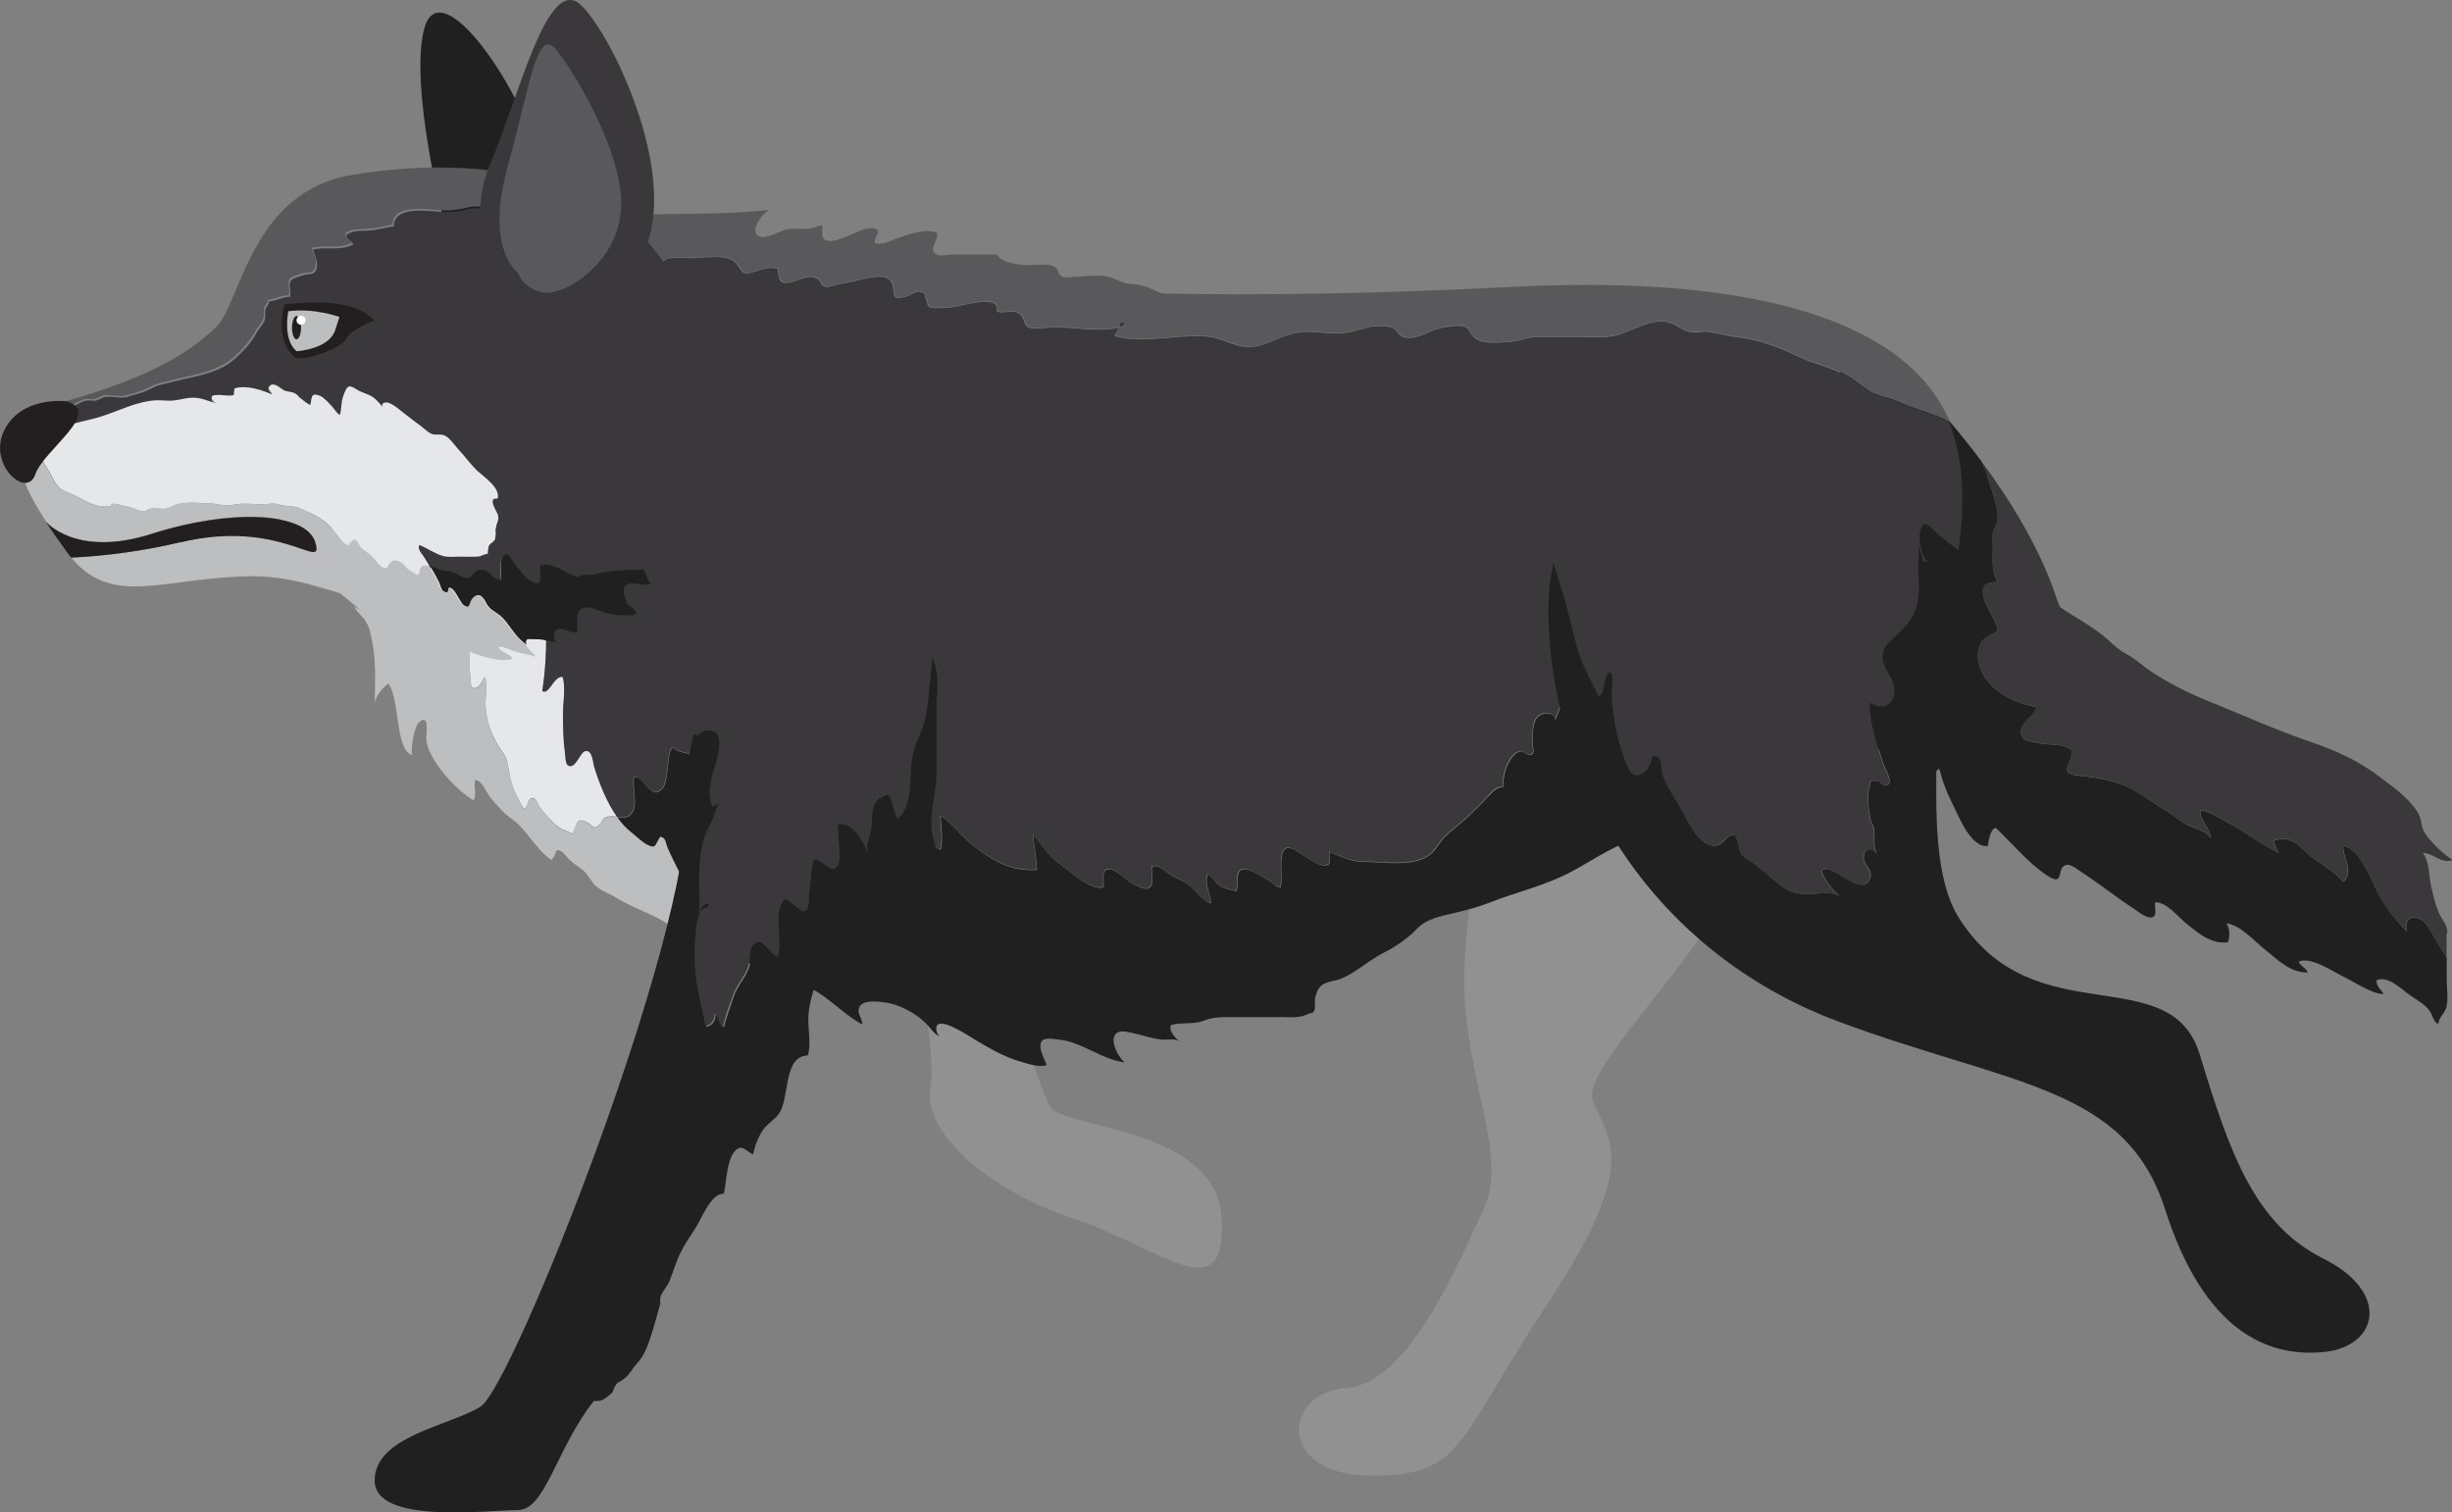 <?xml version="1.0" encoding="UTF-8"?>
<svg id="Layer_2" data-name="Layer 2" xmlns="http://www.w3.org/2000/svg" viewBox="0 0 102.87 63.47">
  <rect x="0" y="0" width="102.87" height="63.47" fill="#808080" stroke="none"/>
  <defs>
    <style>
      .cls-1 {
        fill: #3a383b;
      }

      .cls-1, .cls-2, .cls-3, .cls-4, .cls-5, .cls-6, .cls-7, .cls-8 {
        stroke-width: 0px;
      }

      .cls-2 {
        fill: #919191;
      }

      .cls-3 {
        fill: #212021;
      }

      .cls-4 {
        fill: #e6e7e8;
      }

      .cls-5 {
        fill: #59585a;
      }

      .cls-6 {
        fill: #fff;
      }

      .cls-7 {
        fill: #231f20;
      }

      .cls-8 {
        fill: #bcbec0;
      }
    </style>
  </defs>
  <g id="_100" data-name="100">
    <g>
      <path class="cls-2" d="m36.79,31.49s2.67,12.2,2.25,14.06c-.41,1.86,2.28,4.35,6,5.59s6.42,3.93,6.21,0c-.21-3.93-6.79-3.73-7.23-4.76-.43-1.03-2.5-5.38-.64-12.21,1.86-6.83-9.06-10.53-6.6-2.68Z"/>
      <path class="cls-2" d="m63.09,30.44s-1.66,6.75-1.66,10.73,1.86,7.35.83,9.53c-1.03,2.18-3.1,7.35-5.79,7.55-2.69.2-2.9,3.67,1.03,3.67s3.51-1.29,7.45-7.25,2.49-6.86,1.87-8.49c-.62-1.64,7.04-7.99,7.66-13.55.62-5.56-7.66-12.71-11.38-2.18Z"/>
      <path class="cls-3" d="m102.61,42.32c-.08.25-.29.37-.31.64-.19-.02-.25-.37-.36-.53-.19-.27-.49-.44-.77-.62-.37-.25-.95-.88-1.46-.68-.04.25.2.41.29.58-.46.02-1.2-.49-1.6-.68-.39-.18-1.47-.93-1.96-.67.07.18.3.25.38.45-.74.01-1.23-.51-1.77-.94-.41-.32-1.08-1.08-1.65-1.12.16.19.15.57.07.79-.71.1-1.29-.41-1.82-.85-.33-.28-.75-.82-1.23-.83-.04.15.06.47-.04.58-.2.22-.72-.21-.86-.31-.75-.48-1.44-1.05-2.19-1.53-.12-.08-.41-.31-.58-.31-.55.03-.05.99-.88.44-.81-.54-1.45-1.34-2.14-1.99-.24.05-.3.54-.33.76-.73.1-1.26-1.33-1.52-1.84-.23-.45-.4-.91-.52-1.4-.15.05-.65.69-.56.89-.59-.7-.91-1.76-1.14-2.62-.18-.68-.4-1.63-.29-2.37.04-.28.17-.53.18-.81.01-.25-.09-.5.15-.69.52-.75.71-1.03.78-1.39,0-.05.02-.09.02-.14-.06-.44-.11-.89-.15-1.33-.43-5.1-6.93-11.33,0-7.7,0,0,1.33,1.31,2.78,3.26.09.2.19.4.22.52.16.57.51,1.41.46,1.97-.01.14-.17.32-.2.52-.03.2,0,.43,0,.63,0,.5-.07.99.19,1.41-.53.08-.7.1-.56.71.1.45.55.92.56,1.36-.31.19-.54.22-.71.55-.2.4-.1.88.1,1.26.43.79,1.44,1.25,2.26,1.38-.05.38-.93.76-.59,1.3.09.15.52.17.71.22.39.09,1.05,0,1.35.3.05.54-.61.95.2,1.05.66.08,1.15.12,1.82.35.73.25,1.3.76,1.95,1.14.28.16.5.37.77.53.37.22.79.23,1.08.6,0-.4-.46-.72-.43-1.15.29-.03.83.34,1.09.47.76.39,1.44.94,2.2,1.31-.08-.16-.19-.36-.19-.53.58-.13.86.02,1.27.43.49.5,1.2.78,1.63,1.33.48-.46-.03-1.02,0-1.53.7.14,1.16,1.39,1.42,1.92.29.58.78,1.22,1.25,1.68-.08-.39.04-.71.51-.54.31.11.56.64.72.92.14.25.29.49.44.71,0,.32,0,.65,0,.97,0,.37.08.82-.03,1.18Z"/>
      <path class="cls-1" d="m102.64,39.17c.01.33.01.66,0,1-.16-.22-.3-.45-.44-.71-.16-.28-.41-.8-.72-.92-.47-.17-.59.15-.51.54-.47-.45-.96-1.09-1.25-1.68-.26-.53-.72-1.77-1.42-1.92-.04.51.47,1.07,0,1.53-.43-.55-1.14-.84-1.63-1.33-.41-.41-.68-.56-1.27-.43,0,.18.11.38.19.53-.77-.37-1.45-.92-2.2-1.31-.26-.13-.8-.51-1.09-.47-.04.44.43.76.43,1.15-.29-.37-.71-.38-1.08-.6-.27-.16-.5-.37-.77-.53-.65-.38-1.23-.88-1.95-1.14-.67-.23-1.16-.27-1.82-.35-.81-.1-.15-.51-.2-1.05-.31-.29-.96-.2-1.35-.3-.19-.05-.62-.07-.71-.22-.34-.54.54-.91.59-1.3-.83-.13-1.83-.58-2.26-1.38-.21-.38-.31-.86-.1-1.26.17-.33.41-.36.71-.55,0-.44-.45-.91-.56-1.36-.14-.61.02-.63.56-.71-.25-.41-.19-.9-.19-1.41,0-.2-.03-.43,0-.63.03-.2.19-.38.2-.52.05-.55-.29-1.4-.46-1.97-.03-.11-.13-.31-.22-.52,1.18,1.59,2.44,3.6,3.13,5.67.05.16.11.31.18.46.58.4,1.22.73,1.77,1.17.38.3.59.57,1.02.8.4.22.7.52,1.07.76.69.45,1.45.84,2.21,1.15,1.53.62,3.01,1.29,4.57,1.82.93.32,1.89.76,2.68,1.36.62.47,1.26.89,1.68,1.55.21.33.1.61.34.93.3.4.71.8,1.13,1.07-.47.18-.81-.29-1.26-.3.14.16.24.52.26.73.03.34.07.59.15.91.08.33.15.64.31.96.16.32.3.4.32.75Z"/>
      <path class="cls-4" d="m25.92,34.27c-.14-.01-.29-.04-.42,0-.27.06-.19.19-.34.33-.26.24-.25.07-.51-.08-.54-.3-.42.18-.65.47-.18-.13-.35-.13-.54-.27-.29-.21-.6-.56-.82-.85-.09-.11-.15-.46-.36-.37-.17.07-.1.38-.3.44-.28-.46-.49-.86-.59-1.39-.08-.41-.08-.68-.32-1.01-.42-.62-.67-1.18-.7-1.96-.01-.39.08-.81-.02-1.17-.17.18-.22.55-.57.44-.16-.99-.02-2.11-.02-3.12l-1.71-.62c.19-.13.39-.24.6-.33-.3-.04-.53-.29-.83-.37-.3-.08-.62-.16-.93-.22-.62-.13-1.38-.01-2.02-.01-.14,0-.27,0-.41,0-.09-.21-.18-.39-.28-.53-.24-.32-.3-.2-.32-.68,0-.26-.04-.44.13-.65-.34-.84-.56-1.63-.67-2.38.53-.39,1.12-.68,1.75-.74.87-.08,1.51.05,2.3.38.45.19,1.01.31,1.42.57.3.19.54.49.8.72.42.37.85.71,1.24,1.12.17.19.37.4.5.61.13.21.16.57,1.05,1.56,0-.03,0-.06,0-.09.31.23.42,1,.46,1.35.14,1.12.09,2.43-.08,3.54.27.2.48-.65.85-.59.14.41.02,1.07.02,1.5,0,.56,0,1.11.08,1.66.01.09.02.47.11.54.32.24.54-.56.75-.59.31-.04.32.5.37.68.22.69.52,1.48.96,2.09Z"/>
      <path class="cls-8" d="m29.54,39.49c-.5-.19-1-.38-1.44-.67-.72-.47-1.54-.71-2.27-1.16-.24-.15-.54-.25-.76-.42-.26-.19-.36-.52-.62-.73-.2-.16-.39-.26-.58-.45-.13-.13-.3-.42-.51-.38-.08.14-.11.29-.22.41-.67-.44-1.01-1.25-1.64-1.7-.36-.25-.66-.6-.94-.94-.15-.19-.36-.74-.62-.71-.09.26.08.65-.08.84-.71-.41-1.94-1.71-1.98-2.6,0-.17.15-1.08-.3-.67-.19.17-.36,1.07-.29,1.37-.72-.2-.51-2.34-.99-2.99-.18.08-.54.52-.58.79.02-.88.06-1.77-.12-2.63-.05-.23-.08-.43-.18-.64-.14-.31-.42-.48-.58-.76.07.05.18.09.26.14-.28-.43-.46-.96-.64-1.39.13,0,.27,0,.41,0,.64,0,1.4-.11,2.02.01.31.06.63.14.93.22.3.08.52.34.83.37-.21.09-.41.2-.6.33l1.71.62c0,1.01-.14,2.13.02,3.12.35.11.4-.25.57-.44.1.37,0,.79.02,1.17.02.77.27,1.34.7,1.96.23.34.24.6.32,1.01.1.53.32.93.59,1.39.2-.06.13-.37.3-.44.21-.09.27.26.36.37.22.28.53.63.82.85.19.14.36.14.54.27.23-.29.11-.78.65-.47.26.15.25.32.51.08.16-.14.07-.27.34-.33.13-.03.28-.01.42,0,.17.24.37.46.59.63.21.17.42.38.66.51.38.19.31-.02.54-.34.25.05.22.25.3.44.31.72.71,1.37.98,2.11.24.65.42,1.26.54,1.87Z"/>
      <path class="cls-3" d="m82.17,23.09c-.36,2.37-1.3,4.83-2.79,6.53-.01.08-.02.16-.03.24-.02.36-.16.68-.23,1.01-.09.39-.2.57-.55.78-.51.31-.7.74-.79,1.34-.35-.24-.91-.18-1.15.12-.3.38-.34.87-.4,1.33-.29.1-.51-.11-.76-.21-.32-.13-.72-.23-1.06-.25-.43-.02-.8.29-.82.75-.36.1-.84.02-1.22.02-.35,0-.6.04-.93.12-.34.09-.74.03-1.09.04-.45,0-.96.08-1.39.19-1.1.27-2,.92-2.98,1.45-1.11.61-2.3.86-3.47,1.32-.67.26-1.19.37-1.87.53-.41.1-.88.24-1.18.56-.37.39-.87.75-1.37,1-.47.24-.85.54-1.28.82-.21.13-.5.3-.74.35-.51.11-.78.17-.9.78-.02.13.02.36-.02.47-.08.19-.11.09-.29.18-.36.18-.76.12-1.19.12-.72,0-1.43,0-2.15,0-.39,0-.67.02-1.04.16-.43.16-.88.05-1.35.17-.12.26.19.56.38.71-.22-.16-.46-.08-.71-.09-.45-.03-.88-.2-1.32-.29-.26-.05-.59-.14-.72.12-.16.32.18.92.42,1.12-.98-.12-1.75-.84-2.72-.95-.36-.04-.84-.16-.81.3.01.23.18.54.26.76-.28.13-.82-.06-1.09-.14-.67-.18-1.3-.56-1.9-.91-.18-.1-1.34-.91-1.6-.62-.1.11,0,.39.09.47-.27-.14-.38-.37-.59-.57-.41-.4-1.09-.77-1.66-.85-.29-.04-.94-.13-1.1.18-.14.27.13.49.12.74-.74-.38-1.34-1.08-2.1-1.48-.24-.13-.9-.47-.87.08-.6-.27-1.1-.67-1.65-1.09-.6-.46-1.33-.71-2.04-.97-.12-.61-.3-1.22-.54-1.87-.27-.74-.68-1.39-.98-2.11-.08-.19-.05-.39-.3-.44-.23.33-.16.53-.54.34-.25-.13-.45-.35-.66-.51-.22-.17-.42-.39-.59-.63.18.02.37.03.53-.1.39-.32.06-1.15.17-1.61.46-.02.68,1.05,1.19.49.28-.31.16-1.63.44-1.71.2.19.56.22.81.3.15.05.41.23.57.15.26-.12.44-.9.63-1.11.59-.67,1.16-1.25,2.11-1.03.34.08.69.21,1.04.1,0-.14.07-.54.3-.43.14.07.22.48.28.61.24.55.56,1.59,1.12,1.85.12-.36.09-.7.35-1.02.33.04.68,1.93,1.05,1.79.05-.27.04-.48.19-.72-.05.27.07.43.11.69.04.24,0,.46.07.7.15.55.92,1.48,1.34,1.81.4.32.85.32,1.25.6.12-.39.02-1.03,0-1.44.48.31.82.8,1.26,1.16.84.7,1.68,1.19,2.79,1.12-.03-.5-.12-1-.17-1.5.36.42.61.87,1.08,1.21.37.26,1.42,1.24,1.88,1,.04-.25-.13-.75.23-.74.28,0,.74.47.99.6.15.08.48.27.66.2.29-.11.1-.64.16-.91.28-.12.57.23.81.37.24.14.5.22.73.39.19.14.62.74.93.77-.02-.37-.3-.85-.13-1.22.22.15.35.44.6.55.17.08.42.12.6.17.11-.37-.12-1.05.47-.9.26.06.66.32.88.45.15.08.32.33.5.29.15-.58-.31-2.2.77-1.47.25.17.75.53,1.06.55.37.02.16-.33.23-.57.53.22.86.42,1.46.42.81,0,2.04.23,2.73-.29.25-.19.4-.51.61-.73.26-.27.59-.51.87-.76.36-.32.69-.66,1.02-1.01.18-.19.3-.34.58-.35,0-.46.14-1.06.5-1.38.39-.34.47.19.73-.01.09-.07.02-.31.02-.39,0-.3-.04-.83.15-1.1.17-.25.75-.35.79.08.68-1.72,1.29-3.76,3.1-4.62,0,0,.34-.09.37-.1.39-.12.67-.28,1.02-.51.78-.49,1.57-.93,2.52-.75.18.03.27.1.48.11.53.04,1.01.13,1.51.33.35.14,1.35.36,1.67.12.07-.06.15-.33.2-.41.01-.02.17-.25.17-.26.38-.3,1.06.06,1.52.05.19-.33.06-.74.44-.73.32,0,.84.57,1.11.71.09-.22.03-.62,0-.85.29.28,1.13.15,1.56.3-.29-.23-.46-1.06-.31-1.41.1-.22.08-.24.32-.14.26.25.54.49.82.72.15.11.29.21.44.32Z"/>
      <g>
        <path class="cls-1" d="m47.18,13.65c-.07.03-.15.05-.23.07.03-.06.05-.13.05-.2.12-.04.17,0,.17.13Z"/>
        <path class="cls-1" d="m82.17,23.09c-.15-.11-.29-.21-.44-.32-.28-.23-.56-.47-.82-.72-.24-.09-.22-.08-.32.14-.16.35.02,1.18.31,1.41-.43-.15-1.27-.02-1.56-.3.03.24.1.63,0,.85-.27-.15-.79-.71-1.11-.71-.38,0-.26.4-.44.73-.46,0-1.14-.35-1.52-.05,0,0-.16.23-.17.26-.04.08-.12.35-.2.41-.31.24-1.32.01-1.67-.12-.5-.19-.98-.29-1.51-.33-.21-.02-.3-.08-.48-.11-.95-.18-1.73.26-2.52.75-.36.22-.63.38-1.02.51-.03,0-.36.1-.37.1-1.81.86-2.42,2.9-3.1,4.62-.04-.43-.62-.33-.79-.08-.19.27-.14.81-.15,1.1,0,.08.07.33-.02.39-.26.2-.34-.32-.73.01-.37.32-.5.92-.5,1.38-.28,0-.4.15-.58.35-.33.35-.66.69-1.02,1.01-.28.25-.61.49-.87.76-.21.22-.37.54-.61.73-.69.52-1.92.28-2.73.29-.6,0-.92-.2-1.46-.42-.07.25.14.59-.23.57-.3-.01-.8-.37-1.06-.55-1.08-.73-.62.89-.77,1.47-.18.04-.35-.21-.5-.29-.22-.13-.63-.38-.88-.45-.6-.15-.37.53-.47.9-.18-.05-.43-.09-.6-.17-.25-.12-.37-.4-.6-.55-.17.37.11.84.13,1.22-.31-.03-.75-.63-.93-.77-.23-.17-.49-.25-.73-.39-.24-.14-.52-.49-.81-.37-.06.27.13.8-.16.91-.18.07-.51-.12-.66-.2-.25-.13-.71-.59-.99-.6-.35-.01-.19.48-.23.74-.46.24-1.51-.73-1.88-1-.47-.34-.72-.79-1.08-1.21.06.5.14,1,.17,1.5-1.1.07-1.95-.42-2.79-1.12-.44-.36-.78-.85-1.26-1.16.02.41.12,1.05,0,1.44-.4-.28-.85-.29-1.25-.6-.42-.33-1.19-1.26-1.34-1.81-.07-.24-.03-.46-.07-.7-.04-.25-.17-.42-.11-.69-.15.25-.14.45-.19.72-.37.14-.72-1.75-1.05-1.79-.26.31-.23.66-.35,1.02-.56-.26-.88-1.3-1.12-1.85-.06-.13-.14-.55-.28-.61-.23-.11-.3.29-.3.43-.35.11-.7-.02-1.04-.1-.95-.22-1.51.36-2.11,1.03-.19.22-.38.99-.63,1.11-.16.07-.42-.1-.57-.15-.25-.09-.6-.12-.81-.3-.27.08-.16,1.4-.44,1.71-.51.56-.72-.5-1.19-.49-.11.46.22,1.29-.17,1.61-.16.13-.34.12-.53.1-.44-.62-.74-1.4-.96-2.09-.06-.18-.07-.73-.37-.68-.22.03-.43.83-.75.59-.09-.07-.1-.44-.11-.54-.08-.55-.08-1.1-.08-1.66,0-.43.12-1.09-.02-1.5-.36-.06-.57.79-.85.59.17-1.11.22-2.42.08-3.54-.04-.35-.15-1.11-.46-1.35,0,.03,0,.06,0,.09-.89-.99-.92-1.35-1.05-1.56-.13-.22-.33-.43-.5-.61-.38-.41-.82-.75-1.24-1.12-.26-.23-.5-.53-.8-.72-.42-.26-.97-.38-1.42-.57-.8-.33-1.43-.46-2.3-.38-.64.06-1.22.35-1.75.74-.98-6.69,6.62-9.87,10.21-9.98.23,0,.48,0,.75,0,.24.05.54.12.94.21.04.28.57.49.81.58.27.09.56.06.83.17.21.08.37.27.59.26.13,0,.42-.32.58-.37.3-.08.71-.02,1.02-.02.52,0,1.47-.19,1.82.2.31.35.21.54.77.38.36-.1.6-.23,1-.13.05.5.08.7.65.54.29-.08.67-.32.99-.13.23.14.13.34.45.35.08,0,.65-.16.77-.17.55-.06,1.78-.6,1.95.09.11.45-.05.66.6.48.2-.06.4-.27.63-.18.24.09.09.16.19.33.1.18-.03.21.19.32.08.04.72,0,.79,0,.4-.04,2.19-.62,1.97.16.28.11.61-.07.87.05.31.14.23.45.44.6.2.14.87.01,1.09.01.83,0,1.9.22,2.73.02-.05.13-.13.24-.19.35,1.21.36,2.69-.1,3.96.03.57.06,1.03.41,1.62.43.75.02,1.32-.46,2.06-.59.65-.12,1.26.06,1.86.02.45-.03.79-.17,1.23-.27.22-.05.77-.06.97.05.15.08.19.26.32.33.54.27,1.16-.22,1.66-.33.22-.05.8-.15,1.02-.06.24.11.18.25.38.44.35.33,1.01.22,1.46.2.48-.02.79-.22,1.28-.21.54,0,1.07,0,1.61,0,.48,0,.99.05,1.47-.03.74-.13,1.49-.73,2.27-.6.41.07.62.36,1.02.43.21.04.45-.03.66-.02.41.03.8.18,1.21.22.87.09,1.77.4,2.54.78.67.33,1.4.47,2.06.82.36.19.64.47.98.68.38.24.81.26,1.24.46.7.32,1.48.48,2.14.84.58,1.37.7,3.35.39,5.39Z"/>
        <path class="cls-1" d="m15.72,29.57s0-.05,0-.08c0,.03,0,.06,0,.08Z"/>
        <path class="cls-1" d="m25.86,8.51c.08.03.14.08.19.13.02-.04.04-.08.07-.12-.09,0-.17,0-.26-.01Z"/>
      </g>
      <path class="cls-5" d="m81.78,17.7c-.66-.36-1.44-.52-2.14-.84-.43-.2-.85-.22-1.24-.46-.34-.22-.62-.49-.98-.68-.66-.36-1.4-.49-2.06-.82-.76-.38-1.67-.69-2.54-.78-.41-.04-.79-.19-1.21-.22-.21-.02-.45.05-.66.02-.4-.07-.61-.37-1.02-.43-.78-.13-1.53.48-2.27.6-.48.08-.99.03-1.47.03-.54,0-1.07,0-1.61,0-.49,0-.8.19-1.28.21-.45.02-1.11.13-1.46-.2-.2-.19-.14-.33-.38-.44-.22-.1-.79,0-1.02.06-.5.11-1.12.6-1.66.33-.13-.07-.18-.25-.32-.33-.2-.11-.75-.1-.97-.05-.43.1-.77.24-1.23.27-.61.04-1.21-.14-1.86-.02-.74.13-1.31.61-2.06.59-.59-.02-1.04-.37-1.62-.43-1.26-.13-2.74.33-3.96-.03.05-.11.13-.23.19-.35.08-.02.15-.04.23-.07,0-.12-.06-.17-.17-.13,0,.07-.03.14-.05.2-.82.2-1.9-.02-2.73-.02-.22,0-.89.13-1.09-.01-.21-.15-.13-.45-.44-.6-.26-.12-.6.06-.87-.05.22-.78-1.56-.2-1.97-.16-.07,0-.71.05-.79,0-.21-.11-.08-.15-.19-.32-.1-.17.04-.24-.19-.33-.24-.09-.43.12-.63.18-.65.18-.49-.03-.6-.48-.17-.69-1.41-.15-1.95-.09-.11.01-.68.17-.77.17-.32-.01-.22-.21-.45-.35-.32-.2-.7.04-.99.13-.57.16-.6-.04-.65-.54-.4-.1-.64.03-1,.13-.56.16-.46-.03-.77-.38-.34-.38-1.29-.2-1.82-.2-.31,0-.72-.06-1.02.02-.16.04-.44.36-.58.37-.23.01-.39-.17-.59-.26-.27-.11-.56-.08-.83-.17-.25-.08-.77-.29-.81-.58-.39-.09-.7-.16-.94-.21.14,0,.29,0,.44.01.08-.1.15-.2.25-.31.21-.22.37-.21.66-.25,0-.04.02-.08.42-.79.07.07.14.15.24.19.47.22,1.23.16,1.71.15,1.43,0,2.87-.03,4.29-.17-.31.1-.89.9-.45,1.11.29.14.9-.25,1.18-.3.34-.06.69.03,1.02-.04.15-.03.29-.12.44-.12.06.25-.09.51.16.62.24.11.64-.07.86-.15.28-.1.81-.41,1.11-.35.46.1.05.3.08.61.28.12.64-.08.89-.17.51-.17,1.19-.46,1.72-.25.1.31-.42.72,0,.92.14.07.56-.01.7-.01.48,0,.96,0,1.44,0,.63-.01.26.02.6.22.2.12.52.17.77.21.41.08,1.17-.13,1.47.12.15.12.08.31.3.39.13.05.42-.01.55-.01.44,0,.97-.1,1.39.01.32.09.56.29.94.3.5.02.71.16,1.16.35.04.02.08.04.13.05,3.78.07,8.64.03,14.65-.28,10.49-.54,16.61,1.55,18.36,5.59,0,.02.01.03.02.05Z"/>
      <path class="cls-3" d="m97.45,56.74c-2.28.21-4.97-.83-6.62-6-1.66-5.17-6.42-5.17-13.67-7.86-7.26-2.69-11.99-9.31-12.2-16.97-.02-.87.06-1.64.22-2.33.13.35.22.76.28.93.31.89.48,1.78.73,2.68.21.74.58,1.36.9,2.04.3-.15.17-.93.51-1.03.14.32.01.71.04,1.06.05.81.23,1.82.52,2.57.17.45.33.93.82.59.19-.14.34-.46.37-.69.47-.04.31.44.41.75.16.52.56,1.07.82,1.55.25.45.77,1.57,1.44,1.45.31-.06.45-.5.77-.44.18.26.14.57.28.81.12.14.27.25.45.33.39.3.77.62,1.14.94.54.41.85.4,1.48.38.36-.01.78-.08,1.08.12-.3-.19-.71-.77-.8-1.08.48-.37,1.65,1.15,2.02.36.17-.37-.2-.56-.24-.84-.05-.43.28-.58.55-.23-.15-.29-.11-.55-.11-.86,0-.36-.13-.38-.17-.6-.06-.36-.16-.95-.05-1.3.1-.33-.01-.33.37-.29.14.02.22.3.43.14.19-.14-.13-.65-.18-.8-.25-.78-.59-1.78-.59-2.64.61.39,1.14.06,1.03-.65-.07-.5-.59-.89-.46-1.44.08-.32.26-.42.48-.64.31-.31.68-.68.86-1.09.28-.65.13-1.47.14-2.14,0-.22,0-.44-.03-.65,1.83,4.98-.32,12.44,1.72,15.66,3.14,4.97,8.86,1.66,10.1,5.73,1.24,4.08,2.28,7.1,5.17,8.55,2.9,1.45,2.28,3.73,0,3.93Z"/>
      <path class="cls-3" d="m39.29,29.22c0,1.07,0,2.14,0,3.21,0,.82-.27,1.57-.21,2.38.04.51.56,1.29-.38,1.28-.25.52.64,1.25-.02,1.73-.25.19-.55.05-.84.09-.47.07-.42.15-.41.63,0,.3.11.73-.19.85-.26.1-.77-.21-1.05-.23-.53-.04-.5-.01-.67.41-.15.36-.08.66-.19,1.02-.48.03-.3-.34-.71.05-.4.38-.66,1.39-.7,1.92-.05.55.13,1.21-.03,1.73-1.04.04-.75,1.75-1.2,2.43-.19.28-.49.42-.68.7-.2.29-.35.68-.41,1.02-.32-.12-.47-.49-.79-.11-.33.4-.33,1.27-.44,1.76-.57-.01-.94,1.08-1.22,1.49-.21.32-.45.67-.61,1.01-.19.38-.3.81-.47,1.21-.11.26-.46.55-.36.87-.49,1.83-.66,2.19-.98,2.54-.17.18-.29.41-.46.58-.12.1-.24.18-.38.25-.08.11-.15.24-.19.38-.09.1-.39.35-.52.36-.14.01-.22.02-.26,0-1.6,2.03-2.03,4.59-3.2,4.59-1.24,0-6,.62-6-1.24s3.1-2.28,4.44-3.1c1.34-.83,8.81-19.66,8.66-25.45-.03-1.04.08-1.97.28-2.78.27.17.2-.08.48-.13.71-.13.67.52.59,1-.11.59-.61,1.59-.22,2.23.1-.07.18-.09.26-.19-.1.16-.13.31-.19.49-.1.3-.27.54-.38.84-.38.98-.24,2.26-.26,3.29.01-.02.02-.03.03-.05-.23.56-.23,1.68-.23,1.9,0,1.05.26,1.94.46,2.91.23-.03.41-.28.37-.52.21.16.16.46.37.53.09-.43.27-.85.4-1.27.16-.48.54-.84.67-1.3.07-.25,0-.95.43-.96.24,0,.52.54.78.63.27-.78-.25-1.72.3-2.44.28.1.5.4.79.54.28-.09.2-.56.24-.79.06-.43.08-.99.19-1.41.38-.02.71.65.99.3.22-.27-.03-1.44.04-1.75.58-.19,1.06.77,1.23,1.18-.08-.37.09-.62.15-.98.06-.39-.04-.87.24-1.21.67-.8.61.33.84.72.72-.62.42-1.98.65-2.79.06-.2.13-.43.22-.62.28-.61.35-1.08.42-1.74.05-.53.1-1.07.16-1.6.25.52.21,1.09.21,1.65Z"/>
      <path class="cls-1" d="m39.08,27.57c-.05.53-.1,1.06-.16,1.6-.06.66-.14,1.13-.42,1.74-.09.19-.17.43-.22.62-.23.81.07,2.17-.65,2.79-.24-.39-.17-1.52-.84-.72-.28.33-.17.82-.24,1.21-.06.35-.23.61-.15.98-.16-.41-.65-1.37-1.23-1.18-.07.31.18,1.48-.04,1.75-.29.35-.61-.32-.99-.3-.11.42-.13.98-.19,1.41-.03.23.05.7-.24.79-.29-.13-.51-.44-.79-.54-.55.72-.03,1.66-.3,2.44-.27-.09-.55-.64-.78-.63-.43.01-.36.71-.43.96-.13.47-.51.82-.67,1.3-.14.42-.32.83-.4,1.27-.21-.07-.16-.37-.37-.53.04.24-.13.49-.37.52-.2-.97-.46-1.86-.46-2.91,0-.21,0-1.34.23-1.9.13-.16.33-.1.38-.31-.17-.04-.29.09-.38.31-.01.01-.02.03-.03.05.03-1.03-.12-2.31.26-3.29.11-.29.28-.53.38-.84.06-.18.09-.33.19-.49-.07.1-.16.12-.26.19-.38-.64.11-1.64.22-2.23.09-.48.12-1.13-.59-1-.28.05-.2.3-.48.13.89-3.7,3.59-5.12,3.59-5.12,2.1-.94,3.6-.71,4.58.22,0,0,.02,0,.02,0,.67.28,1.41.95,1.77,1.61.01.02.02.05.04.07Z"/>
      <path class="cls-1" d="m80.34,25.66c-.17.41-.55.78-.86,1.09-.22.22-.4.32-.48.64-.13.55.39.93.46,1.44.1.72-.42,1.04-1.03.65,0,.85.34,1.85.59,2.64.05.15.37.66.18.8-.22.16-.29-.12-.43-.14-.38-.05-.27-.04-.37.29-.11.35,0,.94.05,1.3.04.22.16.24.17.6,0,.31-.03.57.11.86-.26-.34-.6-.2-.55.23.03.28.41.47.24.84-.37.79-1.54-.73-2.02-.36.09.31.5.89.8,1.08-.29-.2-.72-.13-1.08-.12-.63.02-.94.02-1.48-.38-.37-.33-.75-.64-1.14-.94-.18-.07-.33-.18-.45-.33-.14-.24-.1-.55-.28-.81-.31-.05-.46.38-.77.44-.67.12-1.19-.99-1.44-1.45-.26-.48-.66-1.03-.82-1.55-.1-.31.06-.78-.41-.75-.03.23-.17.55-.37.69-.49.34-.65-.14-.82-.59-.29-.75-.47-1.76-.52-2.57-.02-.34.1-.73-.04-1.06-.34.09-.2.87-.51,1.03-.33-.68-.69-1.3-.9-2.04-.25-.9-.42-1.79-.73-2.68-.06-.17-.15-.58-.28-.93,1.26-5.37,7.44-5.53,7.44-5.53,4.67.15,6.84,2.12,7.84,4.83,0,0,0,0,0,0,.02.21.03.43.03.65,0,.68.14,1.5-.14,2.14Z"/>
      <path class="cls-3" d="m18.53,8.91s-1.32-5.25-.75-7.64c.57-2.39,3.48,1.49,4.62,4.65,1.14,3.16-1.98,10.34-3.87,2.99Z"/>
      <path class="cls-1" d="m29.47,14.9c.03,1.04-.16,2.07-.42,3.07-.09.35-.09.73-.2,1.08-.09.29-.17.52-.22.82-.05.28-.08.41-.29.55-.11-.02-.19.03-.22.16-.08.22-.14.43-.18.66-.05.21-.08.43-.12.64-.04.16-.1.33-.11.5,0,.14.03.28-.01.41-.49,0-.76.65-.71,1.06,0,.03,0,.07.02.1-.13,0-.26,0-.41,0-.43,0-.84.04-1.26.1-.23.03-.38.11-.64.11-.1,0-.2,0-.3,0-.06,0-.1.04-.12.09-.13,0-.16-.02-.29-.08-.35-.17-.95-.56-1.34-.4-.02.16.08.63-.06.71-.29.17-.8-.52-.94-.68-.19-.21-.37-.79-.59-.35-.15.3-.02.63-.08.93-.41-.06-.54-.64-1.03-.36-.1.06-.15.2-.26.25-.2.09-.35-.04-.51-.13-.22-.13-.33-.14-.57-.16-.17-.02-.26-.09-.43-.13-.05-.01-.1-.03-.15-.05-.08-.14-.17-.27-.25-.41-.11-.17-.27-.31-.19-.52.34.13.67.38,1.02.47.23.05.48.02.72.02s.46.01.68,0c.18,0,.28-.11.45-.12.02-.12,0-.24.06-.35.05-.09.12-.1.16-.15.09-.1.08-.05.1-.2.02-.1-.02-.21,0-.31.02-.19.15-.31.11-.52-.04-.2-.31-.51-.2-.71.06,0,.12-.02.18-.02.12-.45-.58-.91-.84-1.15-.32-.3-.56-.65-.85-.96-.2-.21-.38-.54-.67-.57-.19-.02-.3.03-.47-.06-.16-.09-.32-.26-.48-.37-.18-.13-.35-.26-.53-.4-.2-.15-.5-.44-.75-.51-.13-.04-.3,0-.25.17-.1-.13-.23-.28-.36-.38-.21-.16-.49-.2-.72-.35-.33-.22-.39-.17-.55.25-.1.28-.07.55-.15.82-.11-.03-.22-.23-.3-.32-.12-.13-.35-.41-.53-.48-.43-.16-.33.12-.41.38-.09-.01-.31-.21-.4-.27-.08-.06-.11-.12-.19-.18-.16-.12-.38-.08-.55-.18-.12-.07-.37-.33-.55-.18-.16.14.07.22.1.38-.43-.19-1.1-.42-1.59-.26-.01.09-.02.19-.03.28-.29.07-.62-.06-.91.03-.07.14.08.23.17.31-.33-.07-.6-.22-.95-.23-.28,0-.52.08-.79.11-.27.03-.55-.02-.82,0-.72.04-1.47.4-2.15.64-.65.22-1.4.31-2.02.59-.12.05-.26.12-.35.2.02,0,.05.02.07.02-.68.32-.72.15-.82,0-.12-.02-.24-.03-.36-.03.11-.26.28-.5.54-.71.02,0,.03.01.05.02.28-.04.57-.23.84-.33.1-.03.13-.12.24-.14.15-.03.29.01.44-.03.2-.05.42-.25.66-.28.13-.02.26.02.39,0,.14-.03.24-.13.39-.15.27-.05.59.07.86.01.22-.05.43-.13.66-.19.16-.05.38-.16.54-.24.25-.11.42-.12.67-.19.83-.23,1.92-.33,2.63-.93.35-.29.77-.74.97-1.13.1-.19.31-.38.36-.58.04-.14-.01-.29.03-.44.03-.1.14-.17.15-.32.33-.04.54-.17.88-.2.05-.19-.07-.52.03-.67.08-.11.46-.21.61-.25.27-.06.4.03.48-.3.07-.28-.11-.5-.15-.76.58-.13,1.12.08,1.69-.22-.09-.15-.28-.18-.3-.39.33-.24.73-.15,1.11-.2.29-.04.59-.12.88-.16,0-.95,1.66-.6,2.2-.6.37,0,.59-.03.93-.12.52-.14,1.09.06,1.61.15.54.09.98.29,1.5.41.42.09.88.08,1.3.15.43.07.7.11.93-.3.12-.21.2-.41.21-.6.95.53,1.78,1.23,2.43,2.12.58.79.92,1.6,1.08,2.4.46.54.78,1.2.8,1.86Z"/>
      <path class="cls-4" d="m20.77,22.5c-.02.15-.02.11-.1.2-.05.05-.11.06-.16.15-.06.11-.05.23-.06.35-.17,0-.26.11-.45.12-.22.01-.45,0-.68,0s-.49.04-.72-.02c-.35-.08-.68-.34-1.02-.47-.09.21.08.35.19.52.08.13.17.27.25.41-.14-.05-.26-.07-.36.07-.07.11.02.26-.17.3-.11-.13-.27-.18-.4-.29-.1-.09-.12-.17-.25-.24-.24-.13-.35-.09-.51.09-.1.12,0,.18-.21.14-.14-.02-.42-.41-.5-.49-.13-.14-.33-.23-.45-.36-.1-.11-.13-.28-.27-.35-.11.06-.21.15-.26.26-.24-.07-.38-.35-.54-.54-.14-.16-.3-.33-.47-.46-.29-.23-.64-.38-.95-.51-.18-.08-.29-.13-.49-.13-.24,0-.4-.07-.62-.11-.18-.03-.38.03-.53.03-.21,0-.44-.03-.66-.03s-.41,0-.62.05c-.32.07-.55-.04-.88-.06-.42-.02-1.01-.08-1.42.03-.18.05-.33.17-.54.19-.2.01-.42-.04-.62,0-.16.02-.08.1-.29.1-.23,0-.49-.18-.73-.2-.19-.02-.43-.17-.62-.08.02.04.03.07.05.1-.15-.08-.42,0-.58-.04-.36-.09-.62-.24-.96-.42-.19-.1-.41-.17-.59-.28-.25-.16-.37-.5-.52-.76-.14-.23-.37-.53-.41-.81v.02c-.52.12-.76.19-.88.23-.04-.35-.01-.69.11-.99.12,0,.24.01.36.03.1.16.14.33.82,0-.02,0-.05-.02-.07-.02.09-.09.23-.15.35-.2.62-.28,1.37-.37,2.02-.59.68-.23,1.43-.6,2.15-.64.27-.02.55.04.82,0,.27-.03.51-.12.79-.11.35,0,.62.15.95.23-.1-.08-.24-.16-.17-.31.28-.1.62.04.91-.03.01-.09.02-.19.03-.28.49-.16,1.16.07,1.59.26-.04-.15-.27-.24-.1-.38.18-.15.43.11.55.18.17.1.39.06.55.18.08.06.11.13.19.18.08.06.31.26.4.27.08-.27-.02-.55.41-.38.17.07.41.35.53.48.08.09.2.29.3.32.08-.27.04-.54.15-.82.16-.42.22-.46.55-.25.23.15.51.19.72.35.13.1.26.25.36.38-.05-.17.12-.2.25-.17.24.07.55.36.75.51.18.13.34.27.53.4.16.11.32.28.48.37.17.09.28.04.47.06.29.03.47.35.67.57.3.31.53.66.85.96.26.24.96.7.84,1.15-.06,0-.12.01-.18.02-.12.2.16.51.2.71.04.2-.08.33-.11.52-.01.1.02.21,0,.31Z"/>
      <path class="cls-3" d="m26.28,25.29c.08.13.32.22.38.34.08.15,0,.12-.09.19-.15,0-.3,0-.45,0-.21,0-.41-.03-.61-.08-.24-.05-.45-.17-.68-.22-.3-.07-.52-.03-.61.29-.04.13.06.64-.04.71-.16.12-.6-.24-.82-.1-.13.08-.17.43-.02.53-.25,0-.48-.11-.72-.12-.03,0-.49-.02-.5,0-.07.06-.07.14-.02.23-.09-.07-.19-.14-.27-.22-.3-.28-.48-.65-.77-.94-.17-.17-.41-.26-.56-.44-.08-.09-.12-.21-.19-.31-.14-.19-.27-.25-.44-.05-.17.19-.08.51-.41.3-.17-.11-.4-.79-.61-.73.01.26-.15.23-.28.1-.08-.08-.11-.26-.16-.36-.11-.22-.23-.44-.37-.65.05.01.1.03.15.05.17.05.27.11.43.13.24.03.35.03.57.16.16.09.31.22.51.13.11-.05.16-.19.26-.25.49-.28.62.31,1.03.36.06-.31-.06-.64.08-.93.22-.44.4.14.59.35.14.17.65.85.94.68.14-.08.04-.55.06-.71.39-.16.99.23,1.34.4.13.06.16.08.29.08.02-.05.06-.08.12-.09.1,0,.2,0,.3,0,.26,0,.41-.07.64-.11.42-.06.83-.1,1.26-.1.16,0,.29,0,.41,0,.05.21.17.41.27.6-.28.12-.75-.13-1.01.03-.22.14-.08.54.03.71Z"/>
      <path class="cls-8" d="m20.91,27.17c.12.2.53.3.59.48-.54.16-1.21-.1-1.71-.26-.34-.11-.65-.27-.97-.45-.46-.26-.3.2-.33.52-.32.07-.99-.39-1.25-.57-.24-.16-.41-.47-.66-.61-.42-.24-.2.3-.28.53-.23-.16-.42-.41-.61-.62-.43-.49-.92-.9-1.44-1.3-1.31-.39-2.43-.77-4.12-.7-3.46.14-5.46,1.23-7.14-.79,1.45-.06,3.05-.28,4.59-.65,2.09-.51,3.59-.19,4.53.09-.05-.16-.1-.3-.16-.44-.09-.21-.15-.41-.2-.61-1.33-.26-3.36-.05-5.36.6-3.21,1.03-4.46-.51-4.46-.51-.6-.92-1.08-1.85-1.18-2.67.13-.04.36-.11.88-.23v-.02c.04.28.27.58.41.81.15.26.27.6.52.76.18.11.4.18.59.28.34.18.6.33.96.42.16.04.43-.04.58.04-.03-.03-.04-.06-.05-.1.19-.09.43.06.62.08.24.02.51.19.73.2.21,0,.13-.07.29-.1.2-.03.42.02.62,0,.21-.01.36-.14.54-.19.41-.11,1-.04,1.42-.03.34.01.56.13.88.06.21-.05.4-.05.62-.05s.44.04.66.03c.16,0,.36-.07.53-.03.22.04.38.11.62.11.2,0,.31.05.49.13.31.13.66.28.95.51.17.13.33.3.47.46.16.18.3.47.54.54.06-.11.15-.2.26-.26.14.07.17.24.27.35.12.13.32.22.45.36.08.08.37.47.5.49.21.04.11-.02.21-.14.16-.19.27-.23.51-.09.13.07.15.14.25.24.12.12.29.17.4.29.2-.04.1-.19.17-.3.09-.14.21-.11.36-.07.13.21.26.43.37.65.05.1.08.28.16.36.13.13.29.16.28-.1.2-.06.43.62.61.73.33.21.24-.12.41-.3.17-.19.31-.14.44.05.07.1.11.22.19.31.15.18.4.27.56.44.28.29.47.65.77.94.09.08.18.15.27.22.09.19.37.4.42.5-.32-.11-.66-.14-.97-.25-.18-.06-.42-.22-.62-.14Z"/>
      <path class="cls-5" d="m25.15,8.52c-.01.19-.09.38-.21.6-.23.41-.49.37-.93.3-.43-.07-.88-.05-1.3-.15-.52-.12-.96-.32-1.5-.41-.52-.09-1.09-.29-1.61-.15-.34.09-.56.12-.93.12-.54,0-2.2-.35-2.2.6-.29.05-.59.12-.88.16-.38.05-.78-.04-1.11.2.02.21.22.24.3.39-.56.3-1.11.08-1.69.22.04.25.22.47.15.76-.08.33-.21.24-.48.3-.15.03-.54.13-.61.25-.1.15.02.48-.03.67-.34.03-.55.16-.88.2,0,.15-.12.22-.15.32-.04.15,0,.3-.03.44-.05.19-.26.39-.36.58-.2.38-.61.83-.97,1.13-.72.6-1.8.7-2.63.93-.25.07-.42.07-.67.19-.16.07-.38.19-.54.24-.23.07-.44.15-.66.19-.27.06-.59-.06-.86-.01-.14.02-.25.12-.39.15-.13.03-.26-.02-.39,0-.23.04-.46.23-.66.28-.15.04-.29,0-.44.03-.11.02-.14.11-.24.14-.27.1-.56.29-.84.33-.02,0-.03-.01-.05-.02.32-.27.78-.49,1.39-.66,3.6-1.01,5.35-2.14,6.35-3.15s1.44-5.62,5.62-6.34c3.18-.55,7.36-.53,10.39,1.17Z"/>
      <path class="cls-1" d="m21.32,13.21s-2.02-3.34-.77-6.29c1.25-2.94,2.42-7.99,3.81-6.72s4.73,8.32,2.11,11.15c-2.62,2.83-4.44,3.42-5.15,1.85Z"/>
      <path class="cls-5" d="m21.7,11.42s-1.35-.98-.41-4.39c.93-3.42,1.24-5.9,2.02-4.97.78.93,2.81,4.31,2.75,6.58-.06,2.27-2.18,3.66-3.11,3.64s-1.24-.85-1.24-.85Z"/>
      <path class="cls-7" d="m2.79,16.84s-1.88-.24-2.61,1.21c-.72,1.45.95,2.9,1.3,1.86.35-1.03,2.87-2.62,1.3-3.07Z"/>
      <path class="cls-7" d="m7.58,22.75c-1.54.37-3.14.58-4.59.65-.07-.08-.14-.17-.21-.27-.29-.4-.59-.82-.86-1.24,0,0,1.26,1.54,4.46.51,3.21-1.03,6.46-.94,6.85.36.39,1.3-1.42-1.02-5.66,0Z"/>
      <g>
        <path class="cls-7" d="m11.92,12.78s1.4-.2,2.43,0c1.03.2,1.35.67,1.35.67,0,0-.98.36-1.19.78-.21.41-1.62.88-2.08.8,0,0-.92-.53-.51-2.24Z"/>
        <path class="cls-8" d="m12.1,13.05s-.26,1.17.34,1.69c0,0,1.36-.08,1.62-.88l.18-.56s-1.03-.38-2.14-.24Z"/>
        <path class="cls-7" d="m12.63,13.75c0,.27-.09.49-.19.49s-.19-.22-.19-.49.09-.49.19-.49.19.22.19.49Z"/>
        <path class="cls-6" d="m12.82,13.44c0-.11-.09-.19-.19-.19s-.19.09-.19.19.09.19.19.19.19-.09.19-.19Z"/>
      </g>
    </g>
  </g>
</svg>